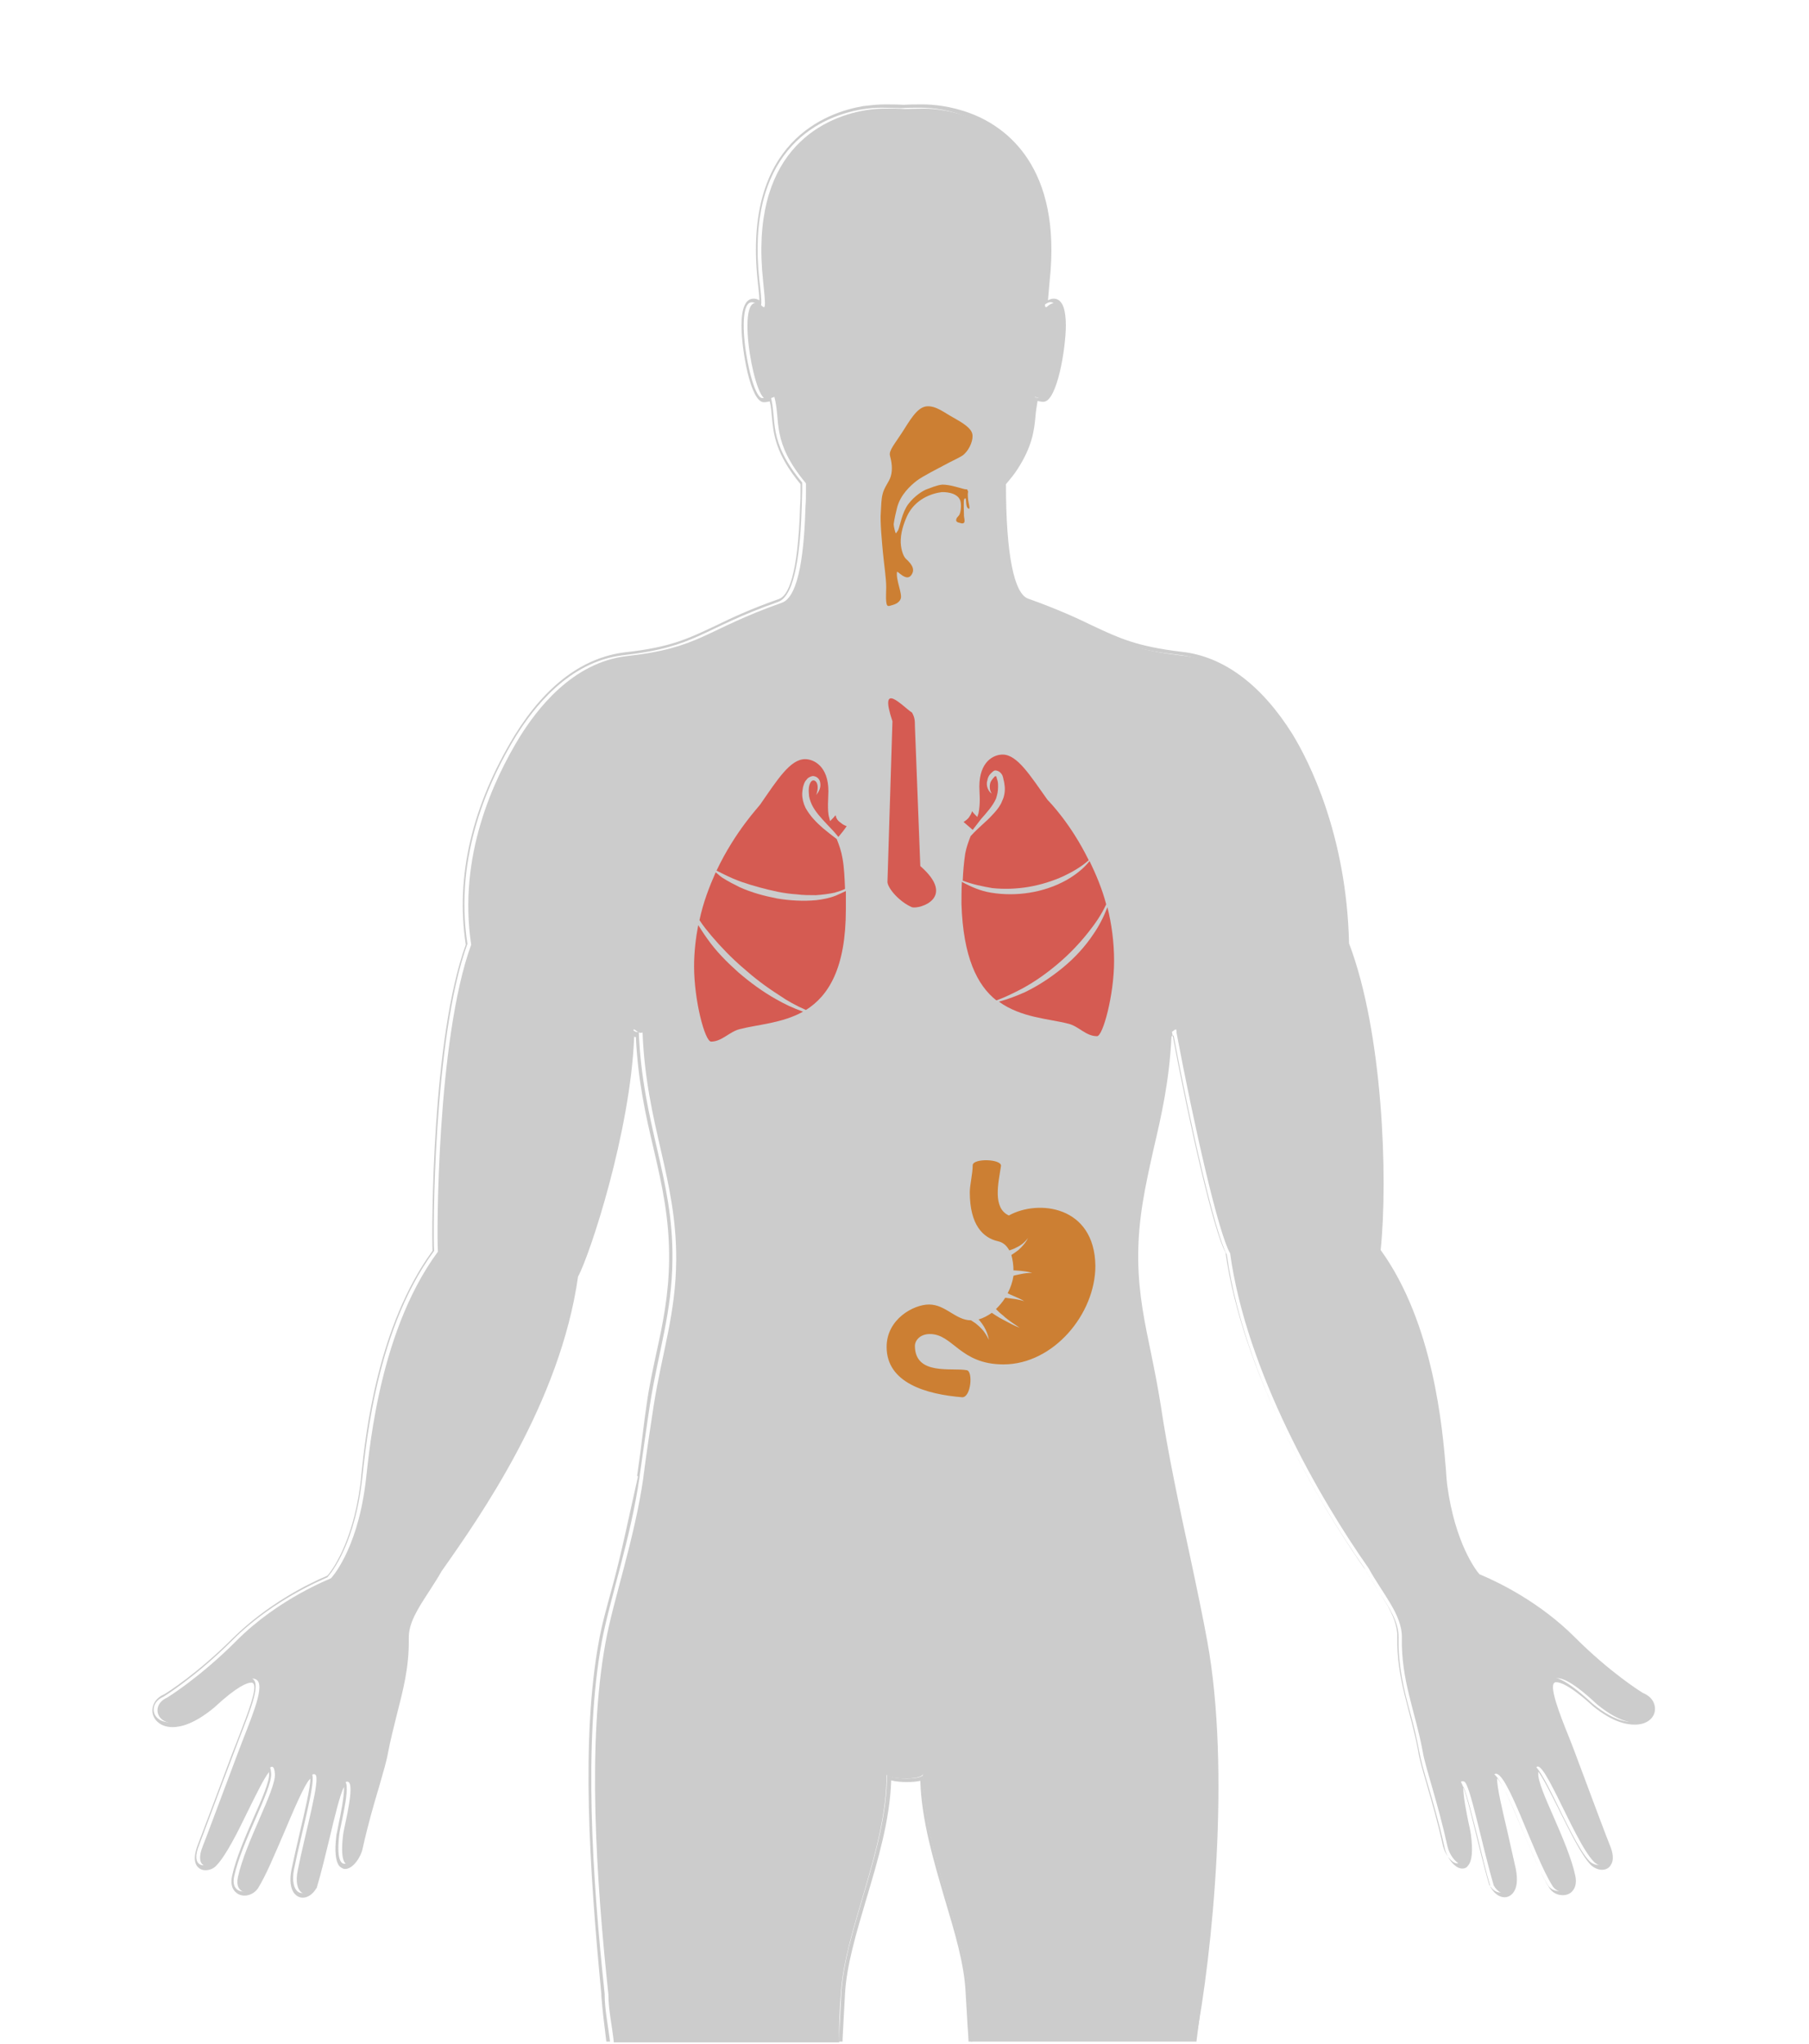 <?xml version="1.0" encoding="utf-8"?>
<!-- Generator: Adobe Illustrator 19.2.0, SVG Export Plug-In . SVG Version: 6.00 Build 0)  -->
<svg version="1.1" id="Male" xmlns="http://www.w3.org/2000/svg" xmlns:xlink="http://www.w3.org/1999/xlink" x="0px" y="0px"
	 viewBox="0 0 435 491.3" style="enable-background:new 0 0 435 491.3;" xml:space="preserve">
<style type="text/css">
	.st0{fill:#CCCCCC;}
	.st1{opacity:0.75;}
	.st2{fill:#CC6600;}
	.st3{fill:#D8352A;}
    
        
    #Male-Oesophagus {
        opacity: 0.75;
        cursor: pointer;
    }
    #Male-Oesophagus:hover {
        opacity: 1.0;
        stroke:#5C0F00;    
    }

    #Male-Oral-Cavity {
        opacity: 0.75;
        cursor: pointer;    
    }
    #Male-Oral-Cavity:hover {
        opacity: 1.0;
        stroke:#5C0F00;    
    }    

    #Male-Stomach {
        opacity: 0.75;
        cursor: pointer;    
    }
    #Male-Stomach:hover {
        opacity: 1.0;
        stroke:#5C0F00;    
    }
    
    #Male-Lung {
        opacity: 0.75;
        cursor: pointer;
    }
    #Male-Lung:hover {
        opacity: 1.0;
        stroke:#5C0F00;    
    }
    
</style>
<path id="Skin" class="st0" d="M290.3,394.5c-1-5.5-2.5-12.7-4.1-20.2c-2.6-12-5.5-25.7-7.1-36.6c-0.7-4.4-1.5-8.4-2.3-12.3
	c-1.5-7.3-3-14.1-3.1-22.6c-0.1-9.9,1.8-18,3.7-26.6c1.9-8.1,3.8-16.4,4.3-27.1c0.2,0,0.3-0.1,0.5-0.2c4.2,22.3,9.9,47.2,12.8,52.7
	c4.6,33,26.7,66.4,33.4,75.9c1,1.7,2,3.4,3.1,5c2.6,4,4.9,7.5,4.8,11.2c-0.1,7,1.3,12.6,2.9,18.4c0.8,2.9,1.5,5.9,2.1,9.1
	c0.3,1.8,1.1,4.6,2.1,8c1.2,4.1,2.7,9.2,4,15.1c0.4,2,2.3,4.9,4.2,4.9c0.6,0,1.1-0.2,1.4-0.7c1-1.1,1.2-3.6,0.7-7.5
	c-0.1-0.5-0.2-1.3-0.5-2.5c-0.4-1.9-1.5-7.2-1.3-9c0.8,1.7,2.2,7.4,3.4,12.1c1,4.1,2,8.3,3.1,12v0.1l0.1,0.1
	c0.9,1.5,2.1,2.3,3.3,2.3c0.8,0,1.5-0.4,2-1c1-1.2,1.2-3.2,0.7-5.8c-0.6-2.7-1.3-5.8-2-8.9c-1.1-4.7-2.6-10.9-2.5-12.9
	c1.5,1.4,4.4,8.3,6.3,13c2.2,5.2,4.4,10.5,6.3,13.4c0.7,1.1,1.9,1.7,3.2,1.7c1,0,1.9-0.4,2.4-1.1c0.5-0.6,1-1.7,0.6-3.6
	c-0.9-4.2-3.2-9.5-5.2-14.1c-2-4.5-3.8-8.7-3.7-10.4c0-0.2,0-0.4,0-0.5c1.1,1.4,3.3,5.8,5,9.2c2.7,5.4,5.4,10.9,7.6,13.2
	c0.7,0.7,1.8,1.2,2.7,1.2c0.9,0,1.7-0.4,2.1-1.1c0.8-1.1,0.7-2.8-0.3-5.1c-0.4-0.9-4.3-11.3-8.4-22.3c-0.5-1.4-1.1-2.8-1.6-4.1
	c-1.9-4.7-4.4-11.2-3.3-12.3c0.1-0.1,0.2-0.2,0.5-0.2c0.9,0,3.2,0.6,8.9,5.8c4.7,3.8,8,4.4,10,4.4l0,0c3,0,4.5-1.6,4.8-3.1
	c0.3-1.6-0.4-3.5-2.8-4.5c-0.7-0.4-8-5-16.4-13.4c-8.2-8.2-17.8-13-22.8-15.1h-0.1c-0.8-0.9-5.9-7.4-7.8-21.5
	c-0.1-0.7-0.2-2-0.3-3.6c-0.8-9.7-2.9-35.2-15.7-52.9c1.8-17.4,0.5-52.5-7.6-73.7c-0.6-26.2-9.7-43.9-13.6-50.3
	c-7.4-11.8-16.5-18.7-26.6-19.8c-10.9-1.3-15.1-3.3-21.5-6.3c-3.9-1.9-8.5-4-15.5-6.5c-3.3-1.2-5.3-10.4-5.3-27.5l0,0
	c1-1.2,2-2.4,2.7-3.5c3.6-5.5,4.1-9.4,4.4-12.9c0.1-1.2,0.3-2.4,0.5-3.6c0.5,0.1,1,0.2,1.4,0.2c3.3,0,5.4-12.9,5.4-18.4
	c0-1.8-0.2-3.2-0.5-4.2c-0.6-1.8-1.6-2.2-2.4-2.2c-0.4,0-0.9,0.1-1.4,0.4c0.1-1.3,0.3-3.3,0.4-4.6c3-27.5-10.5-37.1-18.9-40.3
	c-5-1.9-9.4-2.2-11.6-2.2c-1.5,0-3.1,0-4.6,0.1c-1.5-0.1-3.1-0.1-4.6-0.1c-1.6,0-3.4,0.2-5.1,0.4c-8.8,1.5-29,8.5-25.4,42.1
	c0.1,1.2,0.4,3.3,0.4,4.6c-0.5-0.3-0.9-0.4-1.4-0.4c-1.9,0-2.9,2.2-2.9,6.5c0,5.5,2.1,18.4,5.4,18.4c0.4,0,0.9-0.1,1.4-0.2
	c0.3,1.2,0.4,2.4,0.5,3.6c0.4,4.2,0.8,8.9,6.9,16.3c0,0.5,0,0.9,0,1.4v0.3c0,1.1,0,2.2-0.1,3.4c-0.5,17.3-3,21.8-5.1,22.5
	c-7.1,2.5-11.5,4.6-15.4,6.5c-6.4,3-10.6,5.1-21.5,6.3c-10.1,1.2-19.1,7.8-26.6,19.9c-10.3,17-14.3,33.9-11.8,50.4
	c-8.2,22.5-8.2,68.4-8,73.6c-13.2,18.1-16.1,44-17.1,53.7c-0.1,1.2-0.2,2.1-0.3,2.8c-1.9,14.1-7,20.6-7.8,21.5c0,0-0.1,0-0.1,0.1
	c-5,2.1-14.6,7-22.8,15.1c-8.3,8.3-15.7,13-16.4,13.4c-2.4,1-3.1,3.1-2.8,4.6s1.8,3.3,4.8,3.3c2,0,5.3-0.8,10-4.7c5.6-5.2,8-6,8.9-6
	c0.3,0,0.4,0.1,0.5,0.2c1.1,1.1-1.5,7.6-3.3,12.3c-0.5,1.4-1.1,2.8-1.6,4.1c-3.7,9.9-8,21.3-8.4,22.3c-0.9,2.3-1,4-0.3,5.1
	c0.5,0.7,1.2,1.1,2.1,1.1c1,0,2-0.4,2.7-1.2c2.2-2.3,5-7.8,7.6-13.2c1.7-3.4,3.8-7.8,5-9.2c0,0.1,0,0.3,0,0.5
	c0.1,1.7-1.7,6-3.7,10.4c-2,4.6-4.3,9.9-5.2,14.1c-0.4,1.9,0.1,3,0.6,3.6c0.6,0.7,1.4,1.1,2.4,1.1c1.3,0,2.5-0.7,3.2-1.7
	c1.9-3,4.1-8.3,6.3-13.4c2-4.7,4.9-11.7,6.3-13c0.1,1.9-1.4,8.2-2.5,12.9c-0.7,3-1.4,6.1-2,8.9c-0.5,2.5-0.3,4.6,0.7,5.8
	c0.5,0.6,1.2,1,2,1c1.2,0,2.4-0.8,3.3-2.3l0.1-0.1v-0.1c1.1-3.7,2.1-7.9,3.1-12c1.1-4.7,2.5-10.4,3.4-12.1c0.2,1.8-0.9,7.1-1.3,9
	c-0.2,1.2-0.4,2-0.5,2.5c-0.5,4-0.2,6.4,0.7,7.5c0.4,0.4,0.9,0.7,1.4,0.7c1.9,0,3.8-2.9,4.2-4.9c1.3-5.9,2.8-11,4-15
	c1-3.5,1.8-6.2,2.1-8c0.6-3.2,1.4-6.2,2.1-9.1c1.5-5.9,3-11.4,2.9-18.4c-0.1-3.7,2.2-7.2,4.8-11.2c1-1.6,2.1-3.2,3.1-5
	c9.3-13.2,28.5-40.5,32.8-70.8c2.8-5.1,12.6-34.7,13.5-57.7c0.1,0.1,0.2,0.1,0.4,0.1c0.5,10.6,2.4,19,4.3,27
	c2,8.6,3.8,16.7,3.7,26.6c-0.1,8.4-1.5,15.3-3.1,22.5c-0.8,3.8-1.7,7.8-2.3,12.2c-0.7,4.5-1.2,9.8-2.3,17.2l0.2,0.1v0.1
	c-2,8.8-3.8,17.7-5.9,25.5c-1.4,5.2-2.8,10-3.5,14.1c-4.3,23.3-2.3,54.5,0.6,84.8v0.4c0.3,3.7,0.7,7,1.2,11h0.9
	c-0.5-4-1.3-7.7-1.3-11.4v-0.1c-3-28-5.1-60.7-0.7-84.6c1.9-10.2,7-24.9,9.1-39.7v-0.1c0.9-6.2,1.7-12.1,2.5-17.3
	c2-12.7,5.3-21.9,5.4-34.9c0.2-19.6-7.2-32.2-8.1-54.7c-1.2,0.6-2.3-1.9-2.2,0c-0.6,22.9-10.7,53.4-13.5,58.3
	c-3.9,28.4-21,53.9-32.7,70.6c-3.4,6.2-8.1,11.2-8,16.7c0.2,10.3-3.2,17.6-5,27.3c-0.6,3.8-3.6,12.1-6,23c-0.8,3.5-6,8.5-4.6-3
	c0.2-2,3.5-14,0.6-12.7c-1.4,0.6-4.2,15.1-7.1,25c-2.2,3.6-5.5,1.9-4.4-3.8c1.8-9,5.6-22.1,4.2-23c-2.8-1.7-9.4,19.9-14,27
	c-1.4,2.1-5.5,1.9-4.6-2.3c1.8-8.4,9.2-20.9,8.9-24.8c-0.5-8.4-9.2,16.2-14.2,21.2c-1.7,1.7-5.3,1.4-3.1-4c0.4-1,4.4-11.8,8.4-22.3
	c2.8-7.6,6.5-15.5,4.7-17.4c-1.1-1.2-4.1-0.4-10.7,5.8c-11.9,9.8-16.6,0.7-11-1.7c0,0,7.7-4.7,16.6-13.6
	c10.2-10.2,22.8-15,22.8-15.1c0,0,6.1-6.3,8.2-22.2c0.8-5.2,2.5-36,17.5-56.3c-0.3-3.3-0.3-51.1,8-73.8c-3.3-21.3,5.3-39.5,11.7-50
	c3.9-6.2,12.4-17.9,25.9-19.4c17.7-2,18.4-6.2,37.1-12.8c4.3-1.5,5.4-13.1,5.7-23.3c0-1.1,0.1-2.3,0.1-3.4c0-0.7,0-1.4,0-2
	c-8.4-10.1-6-14.9-7.6-20.8c-0.8,0.3-1.5,0.5-2,0.5c-3.2,0-7.8-28.2-0.8-22.2c0.7,0.6,0.8-0.4,0.1-6.1C179.3,37,196,28.2,207.2,26.3
	c1.8-0.3,3.5-0.4,4.9-0.4c1.6,0,3.1,0.1,4.6,0.1c1.5-0.1,3-0.1,4.6-0.1c3,0,7,0.5,11.2,2.2c10.1,3.9,21,14.3,18.3,39.3
	c-0.6,5.7-0.6,6.7,0.1,6.1c7-6.1,2.4,22.2-0.8,22.2c-0.6,0-1.3-0.2-2.1-0.5c-1.4,5.1,0,9.4-5.1,17.1c-0.7,1.1-1.9,2.3-2.9,3.6v0.3
	c0,11,0.9,26.6,6,28.4c18.7,6.6,19.5,10.8,37.2,12.8c13.5,1.5,22.1,13.2,25.9,19.4c6.2,10.2,13,27.8,13.5,50
	c8.3,21.3,9.4,56.5,7.6,73.8c15,20.3,15.3,51.2,16.1,56.3c2.1,15.8,8.2,22.2,8.2,22.2c0,0.1,12.6,4.8,22.8,15.1
	c8.9,8.9,16.6,13.6,16.6,13.6c5.6,2.4,0.8,11.5-11,1.7c-6.6-6.1-9.6-7-10.7-5.8c-1.8,1.9,1.9,9.9,4.7,17.4c4,10.6,8,21.4,8.4,22.3
	c2.2,5.4-1.4,5.7-3.1,4c-5-5.1-13.7-29.7-14.2-21.2c-0.2,3.9,7.1,16.4,8.9,24.8c0.9,4.2-3.2,4.4-4.6,2.3c-4.6-7.1-11.2-28.6-14-27
	c-1.4,0.8,2.4,13.9,4.2,23c1.2,5.7-2.2,7.3-4.4,3.8c-2.9-10-5.7-24.4-7.1-25c-2.9-1.3,0.4,10.7,0.6,12.7c1.4,11.5-3.8,6.5-4.6,3
	c-2.4-10.9-5.5-19.2-6-23c-1.8-9.7-5.2-17-5-27.3c0.1-5.5-4.6-10.5-8-16.7c-11.7-16.6-29.3-47.3-33.3-75.7
	c-2.8-4.9-8.6-30.4-12.9-53.1c0.1-1.9-0.9,0.6-2.2,0c-0.9,22.4-8.2,35-8.1,54.7c0.1,13,3.4,22.2,5.4,34.9
	c2.7,17.6,8.6,42.4,11.3,56.8c5,27.1,2.5,65.2-1.6,96.2h0.9C291.5,469.9,296,425.7,290.3,394.5z"/>
<path id="Inseem" class="st0" d="M233,479.3c-0.9-15.4-11-34.5-11-52.7c-0.3,1.4-8.5,1.2-8.7-0.1c0,18.2-10.2,37.5-11,52.8
	c-0.2,4-0.4,7.5-0.6,11.5h0.9c0-1,0.1-1.7,0.1-2.4l0.5-9.2c0.4-6.8,2.7-14.5,5.1-22.6c2.8-9.4,5.7-19.1,6-28.6
	c1.1,0.3,2.5,0.4,3.7,0.4c1.5,0,2.5-0.1,3.3-0.3c0.3,9.6,3.2,19.2,5.9,28.5c2.4,8,4.7,15.6,5,22.5l0.5,8.4c0.1,1.1,0.1,1.3,0.2,3.3
	h0.9C233.4,486.9,233.2,483.3,233,479.3z"/>
<path id="Body" class="st0" d="M202.2,479.3c0.9-15.4,11-34.6,11-52.7c0.3,1.2,8.4,1.4,8.7-0.1c0,18.2,10.1,37.4,11,52.8
	c0.2,4,0.4,7.5,0.6,11.5h54.2c4.1-31,6.6-69.1,1.6-96.2c-2.7-14.4-8.5-39.1-11.3-56.7c-2-12.7-5.3-22-5.4-35
	c-0.2-19.6,7.2-32.2,8.1-54.7c1.2,0.6,2.3-1.9,2.2,0c4.3,22.8,10.1,48.3,12.9,53.1c3.9,28.4,21.6,59.1,33.3,75.7
	c3.4,6.2,8.1,11.2,8,16.7c-0.2,10.3,3.2,17.6,5,27.3c0.6,3.8,3.6,12.1,6,23c0.8,3.5,6,8.5,4.6-3c-0.2-2-3.5-14-0.6-12.7
	c1.4,0.6,4.2,15.1,7.1,25c2.2,3.6,5.5,1.9,4.4-3.8c-1.8-9-5.6-22.1-4.2-23c2.8-1.7,9.4,19.9,14,27c1.4,2.1,5.5,1.9,4.6-2.3
	c-1.8-8.4-9.2-20.9-8.9-24.8c0.5-8.4,9.2,16.2,14.2,21.2c1.7,1.7,5.3,1.4,3.1-4c-0.4-1-4.4-11.8-8.4-22.3
	c-2.8-7.6-6.5-15.5-4.7-17.4c1.1-1.2,4.1-0.4,10.7,5.8c11.9,9.8,16.6,0.7,11-1.7c0,0-7.7-4.7-16.6-13.6
	c-10.2-10.2-22.8-15-22.8-15.1c0,0-6.1-6.3-8.2-22.2c-0.8-5.2-1.1-36-16.1-56.3c1.8-17.3,0.7-52.5-7.6-73.8
	c-0.5-22.2-7.3-39.8-13.5-50c-3.9-6.2-12.4-17.9-25.9-19.4c-17.7-2-18.6-6.2-37.3-12.8c-5.1-1.8-6-17.4-6-28.4v-0.3
	c1-1.3,2.2-2.5,2.9-3.6c5.1-7.7,3.6-12,5-17.1c0.8,0.3,1.5,0.5,2.1,0.5c3.2,0,7.8-28.2,0.8-22.2c-0.7,0.6-0.7-0.4-0.1-6.1
	c2.7-25-8.1-35.4-18.3-39.3c-4.2-1.6-8.3-2.2-11.2-2.2c-1.6,0-3.1,0.1-4.6,0.1c-1.5-0.1-3-0.1-4.6-0.1c-1.4,0-3.1,0.1-4.9,0.4
	c-11.2,1.9-27.9,10.6-24.6,41.1c0.6,5.7,0.6,6.7-0.1,6.1c-7-6.1-2.4,22.2,0.8,22.2c0.6,0,1.3-0.2,2-0.5c1.6,5.9-0.8,10.7,7.6,20.8
	c0,0.7,0,1.3,0,2c0,1.1,0,2.2-0.1,3.4c-0.3,10.2-1.4,21.8-5.7,23.3c-18.7,6.6-19.4,10.8-37.1,12.8c-13.5,1.5-22,13.2-25.9,19.4
	c-6.4,10.5-14.9,28.7-11.7,50c-8.3,22.7-8.3,70.5-8,73.8c-15,20.3-16.7,51.2-17.5,56.3c-2.1,15.8-8.2,22.2-8.2,22.2
	c0,0.1-12.6,4.8-22.8,15.1c-8.9,8.9-16.6,13.6-16.6,13.6c-5.6,2.4-0.8,11.5,11,1.7c6.6-6.1,9.6-7,10.7-5.8c1.8,1.9-1.9,9.9-4.7,17.4
	c-4,10.6-8,21.4-8.4,22.3c-2.2,5.4,1.4,5.7,3.1,4c5-5.1,13.7-29.7,14.2-21.2c0.2,3.9-7.1,16.4-8.9,24.8c-0.9,4.2,3.2,4.4,4.6,2.3
	c4.6-7.1,11.2-28.6,14-27c1.4,0.8-2.4,13.9-4.2,23c-1.2,5.7,2.2,7.3,4.4,3.8c2.9-10,5.7-24.4,7.1-25c2.9-1.3-0.4,10.7-0.6,12.7
	c-1.4,11.5,3.8,6.5,4.6,3c2.4-10.9,5.5-19.2,6-23c1.8-9.7,5.2-17,5-27.3c-0.1-5.5,4.6-10.5,8-16.7c11.7-16.6,28.7-42.1,32.7-70.6
	c2.8-4.9,12.9-35.3,13.5-58.3c-0.1-1.9,0.9,0.6,2.2,0c0.9,22.4,8.2,35,8.1,54.7c-0.1,13-3.4,22.2-5.4,34.9
	c-0.8,5.2-1.7,11.1-2.5,17.3v0.1c-2.1,14.8-7.3,29.6-9.1,39.7c-4.4,23.9-2.3,56.6,0.7,84.6v0.1c0,3.7,0.9,7.4,1.3,11.4h54.2
	C201.7,486.9,201.9,483.3,202.2,479.3z"/>
<g id="Male-Oral-Cavity" onclick="parent.buttonEvent('Oral cavity and pharynx', 'Male')" class="st1">
	<title>Oral cancer</title>
	<path class="st2" d="M222.7,97.7c-2.3,0.3-4.1,3.7-5.8,6.3c-1.6,2.5-3.2,4.3-2.9,5.5c0.4,1.5,0.7,3.3,0.2,5c-0.4,1.4-1.6,2.6-2,4.4
		c-0.3,1.3-0.3,2.7-0.4,4.3c-0.2,2.2,0.3,7.3,0.5,9.5c0.3,3.2,0.8,6.2,0.8,8.5c0,1-0.1,2.5,0,3.4c0.1,0.8,0.2,1.3,1,1
		c0.7-0.2,2.1-0.5,2.5-1.7s-1.2-4.5-0.9-6.4c0.1-0.4,2.2,2.4,3.4,0.8c0.9-1.2,0.5-2.4-1.3-4c-0.7-0.7-1.3-2.7-1.2-4.6
		c0.1-2.4,1.1-4.7,1.5-5.6c1.9-4.1,5.9-5.5,8.4-5.8c0.3,0,3.6-0.1,4.4,2c0.3,0.9,0.2,2.3-0.1,3.2c-0.2,0.6-0.7,0.8-0.8,1.2
		c-0.3,0.7,0.3,0.9,0.8,1c1.7,0.6,1-1.1,1-1.7c-0.1-3.8-0.1-4.1,0.3-4.2c0.3-0.1,0.1,1.1,0.4,2c0.2,0.5,0.6,0.6,0.6,0.4
		c0.1-0.3-0.2-1.3-0.3-2.1c-0.1-0.9-0.1-1.6,0-1.9l-0.2-0.5c0-0.1-0.4,0-1-0.2c-1.2-0.3-3.2-1-5-1c-1.3,0.1-3.1,0.9-3.7,1.1
		c-0.9,0.3-3,1.6-4.5,3.6s-2,5.3-2.4,6.2c-0.3,0.5-0.6,0.9-0.6,0.8c-0.1-0.1-0.5-1.6-0.5-2.2c0.2-1.4,0.5-2.7,0.8-3.9
		c0.8-3.2,3.3-5.4,4.7-6.5s5.6-3.2,6.7-3.8c1.8-1,3.7-1.8,4.5-2.4c1.8-1.5,2.5-4,2.2-5.1c-0.3-1.4-2.2-2.6-4.7-4
		C227.2,99.3,225,97.4,222.7,97.7L222.7,97.7z"/>
</g>
<g id="Male-Stomach" onclick="parent.buttonEvent('Stomach', 'Male')" class="st1">
	<title>Stomach cancer</title>
	<path class="st2" d="M242.6,292.2c-4-1.8-2.5-7.9-1.9-11.9c0.2-1.7-6.7-1.9-6.8-0.2c0,2-0.7,4.8-0.7,6.5c0,7.9,3.2,11,6.8,11.8
		c1.3,0.3,2.1,1.1,2.7,2.2c0.6-0.2,1.2-0.4,1.7-0.7c1.1-0.5,2.1-1.3,2.8-2.3c-0.5,1.1-1.4,2.1-2.3,2.9c-0.5,0.4-1.1,0.8-1.7,1.2
		c0.3,1.1,0.5,2.4,0.5,3.6v0.1h0.2l1.4,0.1c1,0.1,1.9,0.2,2.9,0.5c-1,0-1.9,0.1-2.8,0.3l-1.4,0.3l-0.3,0.1c-0.2,1.4-0.7,2.9-1.4,4.2
		c0.4,0.2,0.8,0.4,1.3,0.6c0.9,0.4,1.9,0.8,2.7,1.3c-1-0.3-2-0.5-2.9-0.6c-0.5-0.1-1-0.1-1.5-0.2c-0.1,0-0.1,0-0.2,0
		c-0.6,1-1.4,1.9-2.2,2.7c0.2,0.2,0.4,0.4,0.6,0.6c0.5,0.5,1.1,0.9,1.6,1.4c1.1,0.9,2.3,1.7,3.5,2.5c-1.3-0.5-2.6-1.2-3.9-1.9
		c-0.6-0.3-1.3-0.7-1.9-1.1c-0.3-0.2-0.6-0.4-0.9-0.6l0,0c-1,0.7-2.1,1.3-3.2,1.6c0.1,0.1,0.2,0.2,0.3,0.3c0.4,0.5,0.7,0.9,1,1.4
		c0.6,1,1,2.1,1.2,3.2c-0.5-1-1.1-2-1.8-2.7c-0.4-0.4-0.8-0.8-1.2-1.1c-0.2-0.2-0.4-0.3-0.7-0.5l-0.3-0.2l-0.3-0.2
		c-3.7,0-6.1-3.8-10.1-3.8c-3.7,0-10.2,3.5-10.2,10.2c0,8.7,9.6,11.4,18.2,12.1c2.1,0,2.6-6.2,1.1-6.5c-3.5-0.7-12.5,1.4-12.5-5.9
		c0-1.1,1.1-2.8,3.6-2.8c5.6,0,7.2,7.3,17.7,7.3c12,0,22.1-12.1,22.1-23.7C263.2,289.8,249.6,288.3,242.6,292.2z"/>
</g>
<g id="Male-Lung" onclick="parent.buttonEvent('Lung', 'Male')" class="st1">
	<title>Lung cancer</title>
	<path class="st3" d="M233,196.5c-0.3,0.4-0.8,0.8-1.3,1.1c0.7,0.6,1.4,1.2,2.2,1.9c0.7-0.9,1.4-1.8,2-2.6c1.4-1.6,2.8-3.1,3.6-4.9
		c0.3-0.9,0.5-1.8,0.5-2.8c0-0.5,0-1-0.1-1.4s-0.3-0.9-0.3-1.1c-0.1-0.1-0.1-0.1-0.2-0.1c-0.1,0-0.3,0.1-0.4,0.3
		c-0.3,0.3-0.6,0.7-0.8,1.1c-0.3,0.8-0.3,2,0.3,2.8c-0.5-0.3-0.8-0.8-1-1.3s-0.3-1.2-0.1-1.8c0.1-0.6,0.3-1.2,0.8-1.7
		c0.3-0.3,0.5-0.5,0.8-0.7c0.4-0.2,1,0,1.4,0.3c0.7,0.6,0.8,1.2,0.9,1.8c0.2,0.6,0.2,1.1,0.3,1.7c0.1,1.1-0.1,2.4-0.6,3.4
		c-0.4,1.1-1.1,2-1.9,2.9c-0.8,0.9-1.5,1.6-2.3,2.3c-1.2,1.1-2.3,2.1-3.4,3.3c-0.5,1.3-1,2.6-1.3,4.2c-0.3,2-0.5,4.2-0.6,6.5
		c2.3,0.9,4.8,1.4,7.1,1.8c2.9,0.3,5.9,0.2,8.8-0.3c2.9-0.5,5.8-1.4,8.4-2.6c2.1-1,4.2-2.2,6-3.8c-4.3-8.8-9.5-14.1-9.9-14.5
		c-4.2-5.9-7.3-10.9-10.8-10.9c-2.2,0-5.6,1.7-5.6,7.7c0,1,0.1,2,0.1,3.1s-0.1,2.3-0.3,3.3c-0.1,0.3-0.2,0.6-0.3,0.9
		c-0.4-0.4-0.9-0.9-1.3-1.4C233.7,195.5,233.3,196,233,196.5z"/>
	<path class="st3" d="M239.6,240.5c2.2-0.8,4.2-1.8,6.3-2.9c3.1-1.7,5.9-3.7,8.6-6c2.7-2.3,5.1-4.8,7.3-7.6c1.6-2,3.1-4.2,4.2-6.6
		c-1-3.8-2.5-7.3-4-10.4c-1.5,1.9-3.5,3.4-5.6,4.6c-2.7,1.5-5.7,2.5-8.8,3s-6.2,0.5-9.3,0c-2.5-0.4-4.8-1.4-7-2.6
		c-0.1,1.9-0.1,3.7-0.1,5.3C231.6,230.1,235,236.9,239.6,240.5z"/>
	<path class="st3" d="M266.3,218.1c-0.9,2.3-2,4.5-3.4,6.5c-2,3-4.5,5.7-7.3,8s-5.8,4.3-9.1,5.9c-2,0.9-4.1,1.7-6.3,2.3
		c5.4,3.9,12.1,4.1,16.7,5.3c2.5,0.6,4.2,3,6.9,3c1.4,0,4.1-9.9,4.1-18.1C267.9,226.5,267.3,222.1,266.3,218.1z"/>
	<path class="st3" d="M174.1,210.2c1.4,0.7,2.8,1.3,4.2,1.8c2.9,1,5.9,1.8,8.8,2.4c1.5,0.3,3,0.5,4.5,0.6c1.5,0.2,3.1,0.2,4.6,0.2
		c1.5-0.1,3.1-0.3,4.5-0.6c0.9-0.3,1.7-0.5,2.5-0.9c-0.1-2.5-0.2-5.1-0.6-7.3c-0.3-1.8-0.8-3.2-1.4-4.7c-1.1-0.8-2.2-1.7-3.3-2.6
		c-1.6-1.4-3.1-2.9-4.2-4.9c-0.5-1-0.8-2.2-0.8-3.3c0-0.5,0.1-1.1,0.2-1.7c0.2-0.6,0.3-1.2,0.8-1.7c0.2-0.3,0.4-0.5,0.8-0.7
		s0.8-0.3,1.1-0.2c0.9,0.2,1.3,0.9,1.4,1.4c0.3,1.3-0.3,2.3-0.9,3.1c0.3-1,0.5-2.1,0.1-2.9c-0.2-0.4-0.5-0.6-0.8-0.6
		s-0.5,0.2-0.7,0.5c-0.4,0.7-0.5,1.7-0.4,2.6c0,0.9,0.3,1.8,0.7,2.7c0.8,1.7,2.2,3.2,3.7,4.8c0.9,0.9,1.9,2,2.7,3
		c0.7-0.8,1.4-1.7,2-2.6c-0.1,0-0.2-0.1-0.3-0.1c-0.5-0.2-0.9-0.5-1.4-0.9c-0.4-0.3-0.8-0.8-0.9-1.4c0-0.1,0-0.1-0.1-0.2
		c-0.3,0.4-0.8,0.9-1.3,1.4c-0.1-0.3-0.1-0.5-0.2-0.8c-0.3-1-0.3-2.2-0.3-3.3c0-1,0.1-2.1,0.1-3.1c0-6-3.5-7.7-5.6-7.7
		c-3.6,0-6.7,5-10.8,10.9c-0.3,0.5-6,6.4-10.5,15.9C172.9,209.6,173.5,209.9,174.1,210.2z"/>
	<path class="st3" d="M201,215.3c-1.5,0.6-3.1,0.9-4.7,1.1c-3.1,0.3-6.4,0.1-9.4-0.4c-3.1-0.6-6.1-1.4-9-2.7
		c-1.4-0.7-2.8-1.4-4.2-2.3c-0.6-0.4-1.1-0.9-1.6-1.3c-1.5,3.4-3,7.2-3.9,11.5c0.9,1.4,1.9,2.6,2.9,3.8c2.3,2.7,4.8,5.3,7.6,7.7
		c2.7,2.4,5.6,4.6,8.6,6.5c2,1.4,4.2,2.6,6.5,3.6c5.4-3.4,9.6-10,9.6-24.2c0-1.4,0-2.9,0-4.4C202.6,214.6,201.9,214.9,201,215.3z"/>
	<path class="st3" d="M186.6,240.2c-3.2-1.8-6.2-4-9-6.4c-2.8-2.5-5.4-5.1-7.5-8.1c-0.8-1.1-1.5-2.2-2.2-3.3c-0.6,3.1-1,6.5-1,9.9
		c0,8.2,2.6,18.1,4.1,18.1c2.6,0,4.4-2.4,6.9-3c4.2-1.1,10.2-1.4,15.2-4.2C190.8,242.4,188.7,241.4,186.6,240.2z"/>
</g>
<g id="Male-Oesophagus" onclick="parent.buttonEvent('Oesophagus', 'Male')" class="st1">
	<title>Cancer of the oesophagus</title>
	<path class="st3" d="M219.3,218.1L219.3,218.1c-3-1.3-5.7-4.4-5.9-6l1.2-38.7c-3.4-10.2,2.6-3.4,4.7-2.1
		l0,0c0.7,1.2,0.7,2.1,0.7,3.2l1.3,33.7C230.1,215.9,221.1,218.6,219.3,218.1z"/>
</g>
</svg>
